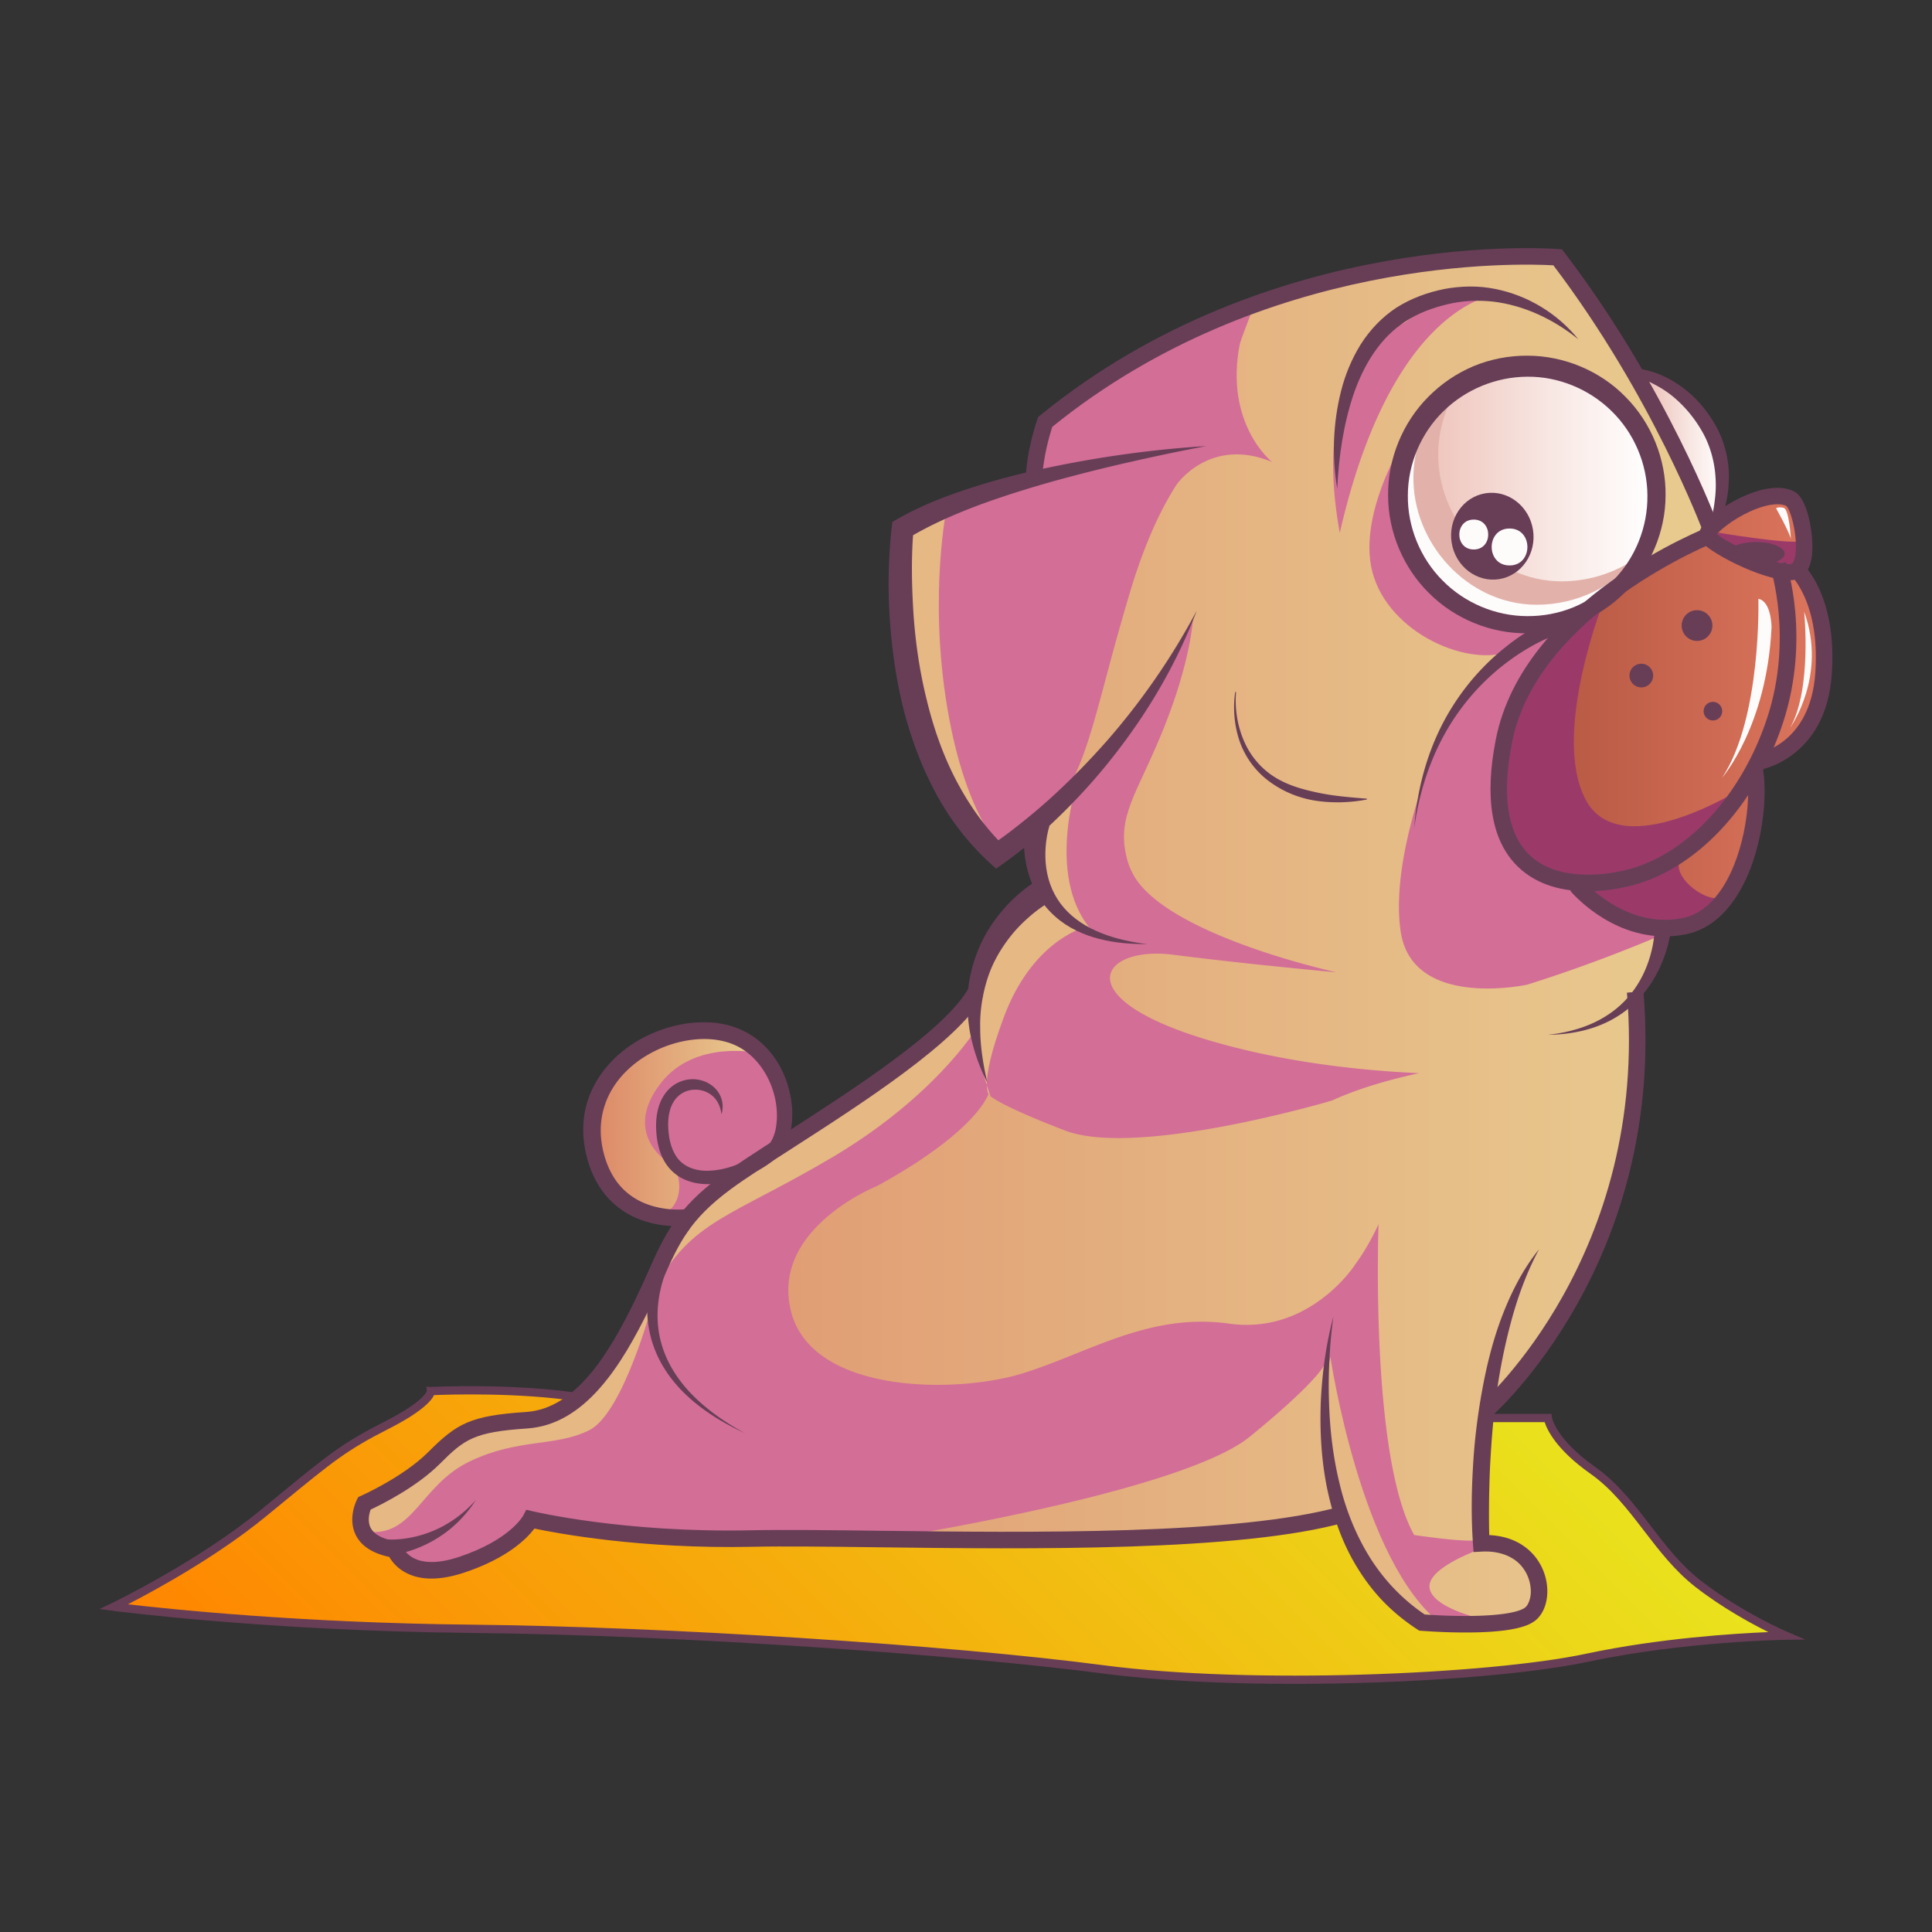 <svg xmlns="http://www.w3.org/2000/svg" viewBox="0 0 3000 3000" id="cute-pug-is-sitting-on-the-sheet">
  <rect x="0" y="0" width="3000" height="3000" fill="#333333" stroke="none"/>
  <linearGradient id="a" x1="-2520.927" x2="-2519.632" y1="-6310.572" y2="-6310.572" gradientTransform="scale(1392.918 -1392.918)rotate(45 -8874.964 -112.661)" gradientUnits="userSpaceOnUse">
    <stop offset="0" stop-color="#ff8500"></stop>
    <stop offset="1" stop-color="#e9e41d"></stop>
  </linearGradient>
  <path fill="url(#a)" d="m899.11 2176.989-32.338-11.474-129.983-6.713s-62.809-1.342-65.241 0c-2.433 1.341-18.201 21.546-18.201 21.546s-130.357 69.917-149.723 88.895c-19.366 18.976-108.384 94.521-181.21 142.991-72.825 48.471-141.901 80.91-141.901 80.91s107.732 14.779 180.971 19.938c73.238 5.157 442.715 17.227 442.715 17.227l357.656 14.502s343.681 23.42 485.895 39.408c142.215 15.988 369.777 26.046 458.132 22.574 88.355-3.471 275.217-18.594 365.302-34.063 90.085-15.467 160.678-29.129 160.678-29.129s146.277-9.088 143.594-6.418c-2.682 2.67-124.956-58.743-186.826-125.369-61.869-66.625-56.968-88.135-108.886-123.909-51.917-35.772-76.246-85.985-76.246-85.985l-106.154-.596-1398.234-24.335z"></path>
  <linearGradient id="b" x1="-2520.247" x2="-2518.952" y1="-6310.65" y2="-6310.65" gradientTransform="matrix(1678.442 0 0 -1678.442 4230645.5 -10590603)" gradientUnits="userSpaceOnUse">
    <stop offset="0" stop-color="#dd8968"></stop>
    <stop offset="1" stop-color="#e9ce91"></stop>
  </linearGradient>
  <path fill="url(#b)" d="M2727.426 1214.618c-5.265 70.976-24.379 189.575-76.372 207.8-51.854 18.101-68.663 16.045-68.663 16.045s-.765 2.695-2.18 7.188a167.015 167.015 0 0 0-2.181 7.057h-.126c-6.292 20.155-18.488 57.376-29.657 82.532-2.944 6.418-5.778 11.94-8.335 16.302 0 0 .252 6.93.126 19.379-.126 63.668-6.68 270.566-81.248 418.429-88.944 176.741-143.368 192.915-143.368 192.915s-20.406 198.559-15.918 204.205c4.487 5.778 49.924 17.718 57.759 23.747 7.959 6.035 57.369 55.834 32.601 85.485-9.876 11.807-40.436 18.48-73.802 22.072-50.576 5.521-107.558 4.368-107.558 4.368s-121.934-122.704-130.658-159.544c-8.862-36.963-22.336-3.208-40.436.131-18.099 3.21-467.332 35.297-664.736 27.206-197.404-8.085-455.65-1.409-502.115-16.168-46.591-14.635-54.676-12.836-54.676-12.836s-77.787 86.506-143.494 77.393c-65.854-9.111-59.174-32.212-59.174-32.212s-85.61-28.365-48.91-68.412c36.713-40.174 153.772-101.911 174.566-125.915 20.92-24.127 110.767 7.961 158.899-41.714 28.49-29.519 73.163-104.481 104.862-160.565v-.133c2.445-4.361 4.751-8.599 7.057-12.702 17.85-31.963 30.033-55.195 30.033-55.195l16.044-50.314s-116.532-1.41-130.909-95.494c-14.252-94.083 36.324-184.186 155.049-195.222 118.726-11.17 125.908 48.902 131.561 110.765l5.641 61.738s130.659-68.926 186.111-119.496c55.326-50.57 103.458-85.867 103.458-85.867s36.061-136.436 81.75-164.42c45.825-28.109 26.573-20.919 23.238-36.194-3.083-15.148-19.253-80.989-19.253-80.989s-36.838 80.219-63.274 30.544c-26.573-49.797-109.613-143.625-116.932-263.122-7.446-119.495-32.866-239.117-5.002-244.764 27.852-5.521 198.682-65.335 198.682-65.335s-7.057-93.952 59.552-121.033c66.62-26.955 180.984-116.927 377.874-179.95 77.137-24.642 151.327-36.582 213.198-41.847 96.125-8.342 162.232-.895 162.232-.895s142.089 207.03 184.958 301.752c40.937 90.749 51.729 124.379 52.494 127.074-.514-.645-2.444-3.208-2.82-3.466.639 1.537 6.417 10.398 28.49 42.097 41.714 59.816 50.827 276.603 45.562 347.58z"></path>
  <linearGradient id="c" x1="-2520.153" x2="-2518.858" y1="-6313.088" y2="-6313.088" gradientTransform="matrix(302.805 0 0 -302.805 765289.938 -1910858.375)" gradientUnits="userSpaceOnUse">
    <stop offset="0" stop-color="#ecbcb2"></stop>
    <stop offset=".605" stop-color="#f8e7e3"></stop>
    <stop offset="1" stop-color="#fff"></stop>
  </linearGradient>
  <path fill="url(#c)" d="M2567.011 777.016c0 113.199-87.779 204.964-196.076 204.964-108.284 0-196.063-91.764-196.063-204.964 0-113.197 87.779-204.961 196.063-204.961 108.298 0 196.076 91.764 196.076 204.961z"></path>
  <path fill="#e2b2aa" d="M2424.62 902.705c-106.993 0-193.907-96.019-191.337-200.957.852-34.627 10.729-66.533 27.162-94.008-51.654 36.913-85.573 98.94-85.573 169.276 0 113.199 87.779 204.964 196.063 204.964 80.095 0 148.858-50.263 179.292-122.197-34.745 27.029-78.666 42.922-125.607 42.922z"></path>
  <path fill="#fefbfb" d="M2386.115 939.067c-106.993 0-193.906-96.019-191.337-200.957.852-34.877 10.892-66.977 27.538-94.583-29.531 35.867-47.443 82.464-47.443 133.49 0 113.199 87.779 204.964 196.063 204.964 80.095 0 148.858-50.263 179.292-122.197-1.992 1.554-4.123 2.933-6.179 4.411-37.228 45.981-94.774 74.872-157.934 74.872z"></path>
  <linearGradient id="d" x1="-2519.601" x2="-2518.306" y1="-6319.432" y2="-6319.432" gradientTransform="matrix(97.449 0 0 -97.449 248081.969 -615118.25)" gradientUnits="userSpaceOnUse">
    <stop offset="0" stop-color="#ecbcb2"></stop>
    <stop offset=".605" stop-color="#f8e7e3"></stop>
    <stop offset="1" stop-color="#fff"></stop>
  </linearGradient>
  <path fill="url(#d)" d="m2611.27 609.438-62.647-26.154 107.747 245.211s22.285-44.659 17.874-100.814c-4.414-56.154-62.974-118.243-62.974-118.243z"></path>
  <linearGradient id="e" x1="-2520.029" x2="-2518.734" y1="-6312.56" y2="-6312.56" gradientTransform="matrix(394.859 0 0 -394.859 997382.875 -2491462)" gradientUnits="userSpaceOnUse">
    <stop offset="0" stop-color="#af533e"></stop>
    <stop offset="1" stop-color="#de765e"></stop>
  </linearGradient>
  <path fill="url(#e)" d="M2796.741 1142.1c-45.312 47.875-58.147 38.762-58.147 38.762s-14.89 23.49-11.168 48.389c2.57 17.967-20.657 106.787-50.702 163.648-11.544 21.948-24.128 39.145-36.575 45.563-44.924 23.232-126.172-15.273-126.172-15.273l-77.011-51.215s-114.489-11.932-109.613-171.22c4.75-159.413 81.761-196.89 81.761-196.89s33.505-34.783 72.524-70.337c29.393-26.572 61.732-53.521 85.346-66.489 54.938-30.032 112.308-38.249 126.435-74.83 14.114-36.45 96.264-26.31 102.168 12.453 5.766 38.763 6.153 84.971 16.808 113.594 10.656 28.621 29.658 175.838-15.654 223.845z"></path>
  <path fill="#d36e97" d="M2080.4 827.505c-17.071-93.952-17.962-199.842 36.713-270.692 20.018-25.797 39.146-46.59 57.245-63.149-3.46 35.937 41.075-49.16 119.239-37.609 81.249 11.939-118.724-42.134-213.197 371.45zm235.91 1690.143-.25.125c-50.576 5.521-107.558 4.368-107.558 4.368s-121.934-122.704-130.658-159.544c0 0 0-.125-.263-1.027-.764-3.592-3.972-19.253-16.683-85.61-15.016-79.449-4.5-152.356-3.723-157.745-1.667 3.597-16.683 31.448-116.545 112.696-107.432 87.409-567.958 159.023-567.958 159.023-197.404-8.085-455.65-1.409-502.115-16.168-46.591-14.635-54.676-12.836-54.676-12.836s-77.787 86.506-143.494 77.393c-65.854-9.111-59.174-32.212-59.174-32.212s-33.366-11.037-49.411-29.135c-9.765-10.912-13.224-24.261.501-39.277 36.713-40.174 153.772-101.911 174.566-125.915 20.92-24.127 110.767 7.961 158.899-41.714 24.517-25.414 61.093-84.714 90.999-136.436a2076.964 2076.964 0 0 0 13.863-24.128v-.133l13.614-7.057-6.557-5.645c17.85-31.963 30.033-55.195 30.033-55.195l16.044-50.314s-11.933-.125-28.742-3.467c-35.434-6.93-92.416-28.107-102.167-92.027-14.252-94.083 36.324-184.186 155.049-195.222 23.992-2.313 43.508-1.543 59.289 1.285 62.258 11.931 67.772 60.063 72.272 109.48l5.641 61.738s130.659-68.926 186.111-119.496c55.326-50.57 103.458-85.867 103.458-85.867s36.061-136.436 81.75-164.42c45.825-28.109 26.573-20.919 23.238-36.194-3.083-15.148-19.253-80.989-19.253-80.989s-36.838 80.219-63.274 30.544c-26.573-49.797-109.613-143.625-116.932-263.122-7.446-119.495-32.866-239.117-5.002-244.764 27.852-5.521 198.682-65.335 198.682-65.335s-7.057-93.952 59.552-121.033c54.813-22.205 141.839-86.894 280.581-144.27-26.309 66.231-57.244 156.077-53.521 203.952 0 0-77.011 36.839-136.311 232.702-46.202 152.355-61.094 246.438-97.292 308.176 44.797-47.492 105.89-112.954 129.643-148.118-3.722 9.113-87.027 212.553-19.516 297.259 68.927 86.512 306.503 137.853 306.503 137.853s-141.313-12.835-253.621-27.337c-112.308-14.377-166.858 65.844 51.341 131.686 118.336 35.686 242.077 48.264 330.381 52.243-46.978 10.14-94.347 23.741-135.283 42.48 0 0-.125 0-.513.13-14.642 4.363-304.962 88.562-414.325 46.334-112.434-43.382-118.851-56.217-118.851-56.217s-17.586 57.759-173.276 142.729c0 0-165.191 65.844-133.103 194.195 32.088 128.353 255.037 128.353 357.718 97.035 102.682-31.192 197.405-95.367 322.548-77.782 125.143 17.585 195.223-90.999 195.223-90.999v-.132c22.336-30.032 36.838-63.405 36.838-63.405s-13.474 360.539 55.313 482.73c0 0 78.428 11.938 97.681 7.959 19.253-4.104 21.697 7.961 21.697 7.961s-99.473 31.316-95.499 65.841c3.978 34.527 96.518 52.37 96.518 52.37zm261.719-1064.94h-.126c-4.237 1.931-94.86 41.332-206.391 76.247 0 0-.263.125-.903.252h-.389c-15.781 3.208-178.539 32.99-195.348-83.299-17.711-122.191 60.967-298.676 60.967-298.676l-2.695-3.335v-.13c18.99-22.719 30.033-46.847 30.033-46.847s90.999-115.517 162.232-122.963c0 0-128.353 136.95-94.847 279.804 33.629 142.729 122.448 112.697 122.448 112.697s75.733 70.337 109.099 74.699c10.015 1.285 15.405 2.952 18.101 4.493 6.292 3.593-2.181 7.058-2.181 7.058zM1107.946 1600.388l75.406 43.406"></path>
  <linearGradient id="f" x1="-2521.688" x2="-2520.393" y1="-6315.881" y2="-6315.881" gradientTransform="matrix(196.463 0 0 -196.463 496341.563 -1239095.5)" gradientUnits="userSpaceOnUse">
    <stop offset="0" stop-color="#dd8968"></stop>
    <stop offset="1" stop-color="#e9ce91"></stop>
  </linearGradient>
  <path fill="url(#f)" d="M1026.886 1680.922c-52.871 67.127-10.392 110.508 13.612 126.552 17.962 11.94 24.379 62.892-13.474 80.22-35.434-6.93-92.416-28.107-102.167-92.027-14.252-94.083 36.324-184.186 155.049-195.222 23.992-2.313 43.508-1.543 59.289 1.285l37.74 33.241s-97.029-21.177-150.049 45.951z"></path>
  <linearGradient id="g" x1="-2524.389" x2="-2523.094" y1="-6336.084" y2="-6336.084" gradientTransform="matrix(40.005 0 0 -40.005 102595.602 -252224.406)" gradientUnits="userSpaceOnUse">
    <stop offset="0" stop-color="#dd8968"></stop>
    <stop offset="1" stop-color="#e9ce91"></stop>
  </linearGradient>
  <path fill="url(#g)" d="M1658.895 1222.833c-10.392 17.58-22.462 32.603-37.353 45.562-32.852 28.498-5.127-.381 37.353-45.562z"></path>
  <path fill="#9b3a69" d="M2674.293 1393.539c.903-.257 1.666-.513 2.431-.64-11.544 21.948-24.128 39.145-36.575 45.563-44.924 23.232-126.172-15.273-126.172-15.273l-77.011-51.215s-114.489-11.932-109.613-171.22c4.75-159.413 81.761-196.89 81.761-196.89s33.505-34.783 72.524-70.337l11.293-7.828s-85.485 212.803-30.809 315.874c54.424 103.064 244.897-18.74 244.897-18.74s-74.956 86.381-95.751 109.739c-20.793 23.232 34.534 70.594 63.025 60.967zm-17.924-551.545 6.643-15.643s124.391 20.983 136.599 13.099c12.209-7.885-2.607 35.836-3.22 38.241-.615 2.408-3.774 20.456-16.433 18.452-12.66-2.005-123.589-54.149-123.589-54.149z"></path>
  <path fill="#683e57" d="M2771.31 859.643c0 9.972-19.93 18.049-44.523 18.049-24.592 0-44.521-8.077-44.521-18.049 0-9.971 19.929-18.049 44.521-18.049 24.592-.001 44.523 8.078 44.523 18.049z"></path>
  <path fill="#fefbfb" d="M2757.872 789.25s20.456 36.701 23.064 47.53c0 0-2.608-46.527-11.532-48.332-8.925-1.806-11.532.802-11.532.802zm-27.475 140.586s5.213 184.506-56.154 277.562c0 0 69.39-79.419 76.609-233.44.001-.001.001-40.111-20.455-44.122zm71.07 20.055s12.409 119.002-21.509 179.831c0 0 57.746-80.495 21.509-179.831zm-427.022-109.25c0 31.762-25.745 57.507-57.507 57.507s-57.508-25.745-57.508-57.507c0-31.762 25.746-57.508 57.508-57.508s57.507 25.746 57.507 57.508z"></path>
  <path fill="#d36e97" d="m1807.465 670.725 19.666 81.531s51.756-74.976 147.994-35.003c0 0-74.68-58.824-49.773-184.237 24.906-125.412-68.15 50.269-68.15 50.269l-49.737 87.44zm44.923 291.199s-3.208 63.65-44.923 167.797c-41.714 104.148-74.078 136.312-57.896 202.857 16.181 66.546-48.797-5.653-48.797-5.653l52.143-197.203s62.572-96.402 99.473-167.798z"></path>
  <path fill="#e5b884" d="M1471.079 783.133s-29.945 138.744 0 316.669c29.944 177.926 92.14 227.123 92.14 227.123s-128.591-96.74-151.014-273.52c-22.425-176.778-8.511-232.449-8.511-232.449l67.385-37.823zm201.09 433.622s-50.828 153.459 28.603 233.96c0 0-85.021-34.08-93.933-88.092-8.911-54.01 14.703-94.228 14.703-94.228l50.627-51.64z"></path>
  <path fill="#e5b884" d="m1580.705 1422.657 49.21-35.829s53.146 53.628 50.902 54.355c-2.244.727-79.255 23.194-122.035 138.173-42.78 114.977-20.832 122.887-20.832 122.887s-30.51-87.59-28.905-131.981c1.605-44.391 71.66-147.605 71.66-147.605z"></path>
  <path fill="#e5b884" d="m1470.001 1594.328 28.955-30.233 15.003 36.293s-64.276 103.571-221.507 196.627c-157.232 93.055-220.305 97.742-276.207 205.3 0 0 23.514-97.003 103.734-164.388 80.22-67.384 125.695-87.666 202.43-135.685 76.736-48.019 147.592-107.914 147.592-107.914zm-456.965 430.575s-45.125 169.232-97.618 195.673c-52.494 26.567-110.191 12.26-186.048 48.709-75.983 36.325-87.277 117.058-157.87 109.099-2.696-.257-5.266-.77-7.696-1.409-9.765-10.912-13.224-24.261.501-39.277 36.713-40.174 153.772-101.911 174.566-125.915 20.92-24.127 110.767 7.961 158.899-41.714 24.517-25.414 61.093-84.714 90.999-136.436l24.267-8.73zm1052.737 81.761s47.355 320.681 172.886 415.44c0 0-47.593 15.862-96.941-58.19-49.346-74.054-108.033-205.364-75.945-357.25z"></path>
  <path fill="#d36e97" d="M2191.343 664.307s-85.56 128.064-60.241 224.071c25.32 96.007 152.244 150.03 217.133 121.414 64.891-28.616 33.053-35.836 33.053-35.836s-174.904-7.22-202.292-147.606c-27.387-140.383 12.347-162.043 12.347-162.043z"></path>
  <path fill="#683e57" d="M2380.374 822.441c-5.929-36.82-39.006-62.102-73.853-56.486-34.882 5.634-58.322 40.029-52.381 76.83 5.929 36.813 38.995 62.095 73.865 56.48 34.846-5.634 58.298-40.023 52.369-76.824zm-91.915 30.798c-29.919 0-29.919-46.422 0-46.422 29.932-.001 29.932 46.422 0 46.422zm55.552 24.779c-36.988 0-36.988-57.351 0-57.351 36.977 0 36.977 57.351 0 57.351zM670.007 2451.234c-14.515 0-27.4-2.82-38.581-8.454-14.878-7.489-22.938-18.106-26.962-25.212-26.008-5.496-43.482-16.872-52.005-33.868-13.011-25.947 1.191-53.935 1.805-55.121l2.081-4.01 4.136-1.825c.652-.288 65.718-29.242 104.399-67.923 44.635-44.635 65.38-56.586 151.829-62.296 77.162-5.095 128.728-90.229 169.002-172.837 7.846-16.118 14.402-30.796 20.493-44.453 25.37-56.868 43.708-97.956 113.374-149.403 22.587-16.677 56.931-38.77 96.703-64.345 106.292-68.363 251.866-161.989 287.94-227.375l22.487 12.396c-39.22 71.071-187.941 166.726-296.539 236.569-39.396 25.338-73.414 47.216-95.349 63.41-64.226 47.424-80.521 83.937-105.176 139.207-6.204 13.895-12.872 28.836-20.87 45.237-43.482 89.232-100.112 181.247-190.385 187.213-82.551 5.447-97.216 16.69-135.359 54.826-36.262 36.262-91.112 63.45-107.495 71.12-2.156 5.941-5.277 18-.063 28.228 6.706 13.187 25.37 18.789 39.859 21.17l7.696 1.266 2.419 7.415c.526 1.448 15.179 39.458 87.502 15.342 79.28-26.423 99.348-63.8 99.549-64.169l4.625-8.956 9.865 2.237c1.404.339 141.952 33.912 340.046 29.582 50.275-1.066 118.137-.233 196.714.739 235.785 2.896 558.632 6.863 717.82-37.696l6.919 24.717c-162.734 45.563-487.776 41.571-725.052 38.651-78.378-.966-146.038-1.812-195.85-.74-172.95 3.579-303.458-21.064-337.752-28.334-11.193 14.96-41.063 45.756-108.761 68.325-18.738 6.24-35.798 9.367-51.064 9.367z"></path>
  <path fill="#683e57" d="M2070.587 2044.092a691.578 691.578 0 0 0-6.117 65.192c-1.253 21.735-1.555 43.495-.84 65.166 1.103 43.325 6.041 86.45 16.17 128.064 9.777 41.671 25.745 81.624 48.145 117.19 22.499 35.465 52.08 66.068 87.075 89.063l-5.941-2.031h.038c27.751 2.031 56.079 2.983 83.867 2.313 13.902-.377 27.764-1.179 41.151-2.966 6.668-.902 13.237-2.068 19.316-3.697 5.954-1.561 11.946-3.899 14.74-6.205 5.704-4.449 9.614-16.827 8.737-28.172-.615-11.631-4.739-23.314-11.644-32.714-13.739-19.339-38.932-27.488-64.591-25.952l-.062.006-12.548.645-.877-12.628c-2.782-40.23-2.369-79.756.012-119.547 2.143-39.722 7.032-79.306 14.164-118.501 7.095-39.182 16.734-78.077 30.948-115.416 14.301-37.182 32.551-73.308 57.506-104.099-18.638 34.858-32.225 71.528-42.491 109.025-10.278 37.49-17.911 75.632-23.389 114.131-5.402 38.519-8.285 77.376-10.316 116.251-1.604 38.8-2.13 78.094-.814 116.47l-13.424-11.977h.063c15.494-.715 31.701.909 47.105 6.743 15.38 5.747 29.58 16.088 39.42 29.688 9.915 13.55 15.668 29.788 16.572 46.552.426 8.391-.365 16.99-2.959 25.52-2.62 8.354-7.145 17.285-15.455 24.086-8.524 6.448-16.383 8.654-24.041 10.891-7.658 2.044-15.129 3.329-22.537 4.338-14.815 1.974-29.394 2.789-43.908 3.189-29.079.683-57.658-.276-86.625-2.388l-.063-.006-3.222-.25-2.72-1.781c-19.09-12.452-36.977-26.881-52.896-43.268-15.881-16.427-29.644-34.79-41.426-54.186-23.716-38.87-38.142-82.288-46.866-125.97-8.461-43.884-10.667-88.462-8.824-132.534 2.294-44.053 8.123-87.894 19.567-130.235z"></path>
  <path fill="#683e57" d="m2317.038 2198.284-16.783-19.421c2.607-2.256 260.326-230.558 226.032-637.474l25.57-2.156c35.447 420.403-232.112 656.714-234.819 659.051z"></path>
  <path fill="#683e57" d="M2595.226 1438.814c-2.67 25.162-9.889 47.404-20.431 68.932-10.605 21.246-25.219 40.536-43.13 55.809-17.862 15.355-38.895 26.437-60.817 33.249-21.961 6.906-44.76 9.776-67.347 10.089 22.462-2.437 44.635-7.459 65.141-16.113 20.507-8.573 39.195-20.938 54.249-36.593 15.103-15.6 26.597-34.27 34.319-54.287 7.634-19.781 12.183-41.916 12.346-61.851l25.67.765z"></path>
  <path fill="#683e57" d="M2584.935 1454.018c-86.362 0-143.944-67.523-146.615-70.725l19.667-16.489c.639.751 65.091 75.77 153.559 59.017 24.568-4.656 45.901-20.8 63.412-47.988 36.425-56.542 45.6-145.417 36.148-184.242l24.944-6.079c10.316 42.378 2.194 139.488-39.508 204.222-21.472 33.335-48.458 53.289-80.208 59.307-10.83 2.055-21.322 2.977-31.399 2.977z"></path>
  <path fill="#683e57" d="M2465.019 1384.007c-36.701 0-77.588-8.562-108.322-38.524-40.561-39.546-51.992-106.003-33.969-197.524 42.592-216.23 322.31-326.828 334.192-331.434l9.276 23.94c-2.783 1.079-278.439 110.172-318.273 312.458-16.245 82.469-7.27 141.068 26.686 174.178 43.231 42.146 116.608 31.33 146.176 24.737 95.788-21.397 183.616-115.029 223.751-238.524 39.947-122.912 4.676-231.553 4.325-232.632l24.342-8.115c1.592 4.744 38.279 117.817-4.25 248.682-42.893 131.956-138.104 232.306-242.578 255.645-16.258 3.628-37.954 7.113-61.356 7.113z"></path>
  <path fill="#683e57" d="m2729.118 1196.323-3.409-25.445c3.422-.495 85.397-13.567 93.093-126.133 7.909-115.535-42.63-156.472-43.144-156.875l15.555-20.424c2.545 1.917 62.133 48.477 53.209 179.054-9.175 134.042-114.239 149.679-115.304 149.823z"></path>
  <path fill="#683e57" d="M2778.541 900.994c-43.181 0-129.468-45.367-138.405-62.339-6.743-12.803 5.954-25.795 10.128-30.064 25.908-26.523 95.261-65.562 135.408-45.607 21.421 10.661 29.293 64.308 28.579 89.326-.878 31.029-12.146 42.292-21.446 46.272-3.873 1.66-8.711 2.412-14.264 2.412zm-112.608-71.602c20.23 16.533 100.237 52.687 116.77 45.6.689-.301 3.597-3.467 5.076-13.507 4.174-28.384-7.044-69.941-14.126-75.876-9.413-4.607-25.971-3.191-46.014 4.375-29.243 11.024-53.973 30.257-61.706 39.408zm-79.657-59.883c-.05 56.011-23.89 111.693-63.648 150.971-39.597 39.589-95.098 62.671-151.152 62.891-56.08.659-112.171-22.161-152.08-61.951-40.286-39.389-64.001-95.456-63.963-152.08-.602-56.605 22.487-113.185 62.659-153.383 19.968-20.175 43.932-36.431 70.18-47.456 26.31-10.917 54.837-16.319 83.203-16.213 56.818-.032 113.373 23.52 152.857 64.182 39.921 40.185 62.721 96.584 61.944 152.863v.176zm-28.177-.176c-.213-49.003-20.794-97.079-55.64-130.978-34.62-34.099-82.539-53.928-130.984-53.389-48.358.187-96.064 19.841-130.471 53.904-34.594 33.893-54.874 81.792-54.913 130.469-.527 48.658 19.139 97.067 53.61 131.768 34.193 34.971 82.576 55.52 131.774 55.615 24.555.162 49.16-4.425 71.896-13.789 22.7-9.464 43.47-23.47 60.805-40.899 35.009-34.814 54.537-83.605 53.922-132.877v.176z"></path>
  <path fill="#683e57" d="M2450.83 526.862c-38.995-31.618-85.246-52.976-132.764-58.573-23.752-2.488-47.706-1.385-70.756 4.256-22.813 5.409-46.128 14.101-65.004 26.697-39.358 25.101-65.091 67.867-80.709 113.662-15.455 46.227-22.838 95.832-25.132 146.064-8.361-49.78-6.743-101.679 5.941-151.798 6.28-25.1 16.395-49.529 30.296-72.116 14.164-22.392 33.015-42.436 55.602-57.307 23.288-14.684 47.906-23.515 73.966-28.911 25.983-4.87 52.995-5.483 78.829-.269 51.742 10.02 98.119 38.986 129.731 78.295z"></path>
  <path fill="#683e57" d="M2644.323 825.387c-.777-2.093-78.328-210.34-232.263-413.39-51.466-3.009-448.367-16.276-778.097 250.807-3.685 11.506-15.292 50.2-15.292 82.256H1593c0-42.335 17.11-91.97 17.837-94.065l1.191-3.427 2.82-2.3c360.338-294.044 800.634-258.86 805.021-258.472l5.64.502 3.434 4.493c158.711 207.707 238.68 422.59 239.469 424.734l-24.089 8.862z"></path>
  <path fill="#683e57" d="M1873.245 692.655c-40.336 7.551-80.396 16.087-120.267 25.137-39.884 9.001-79.468 19.054-118.713 29.877-39.157 11.118-77.965 23.207-115.818 37.227-37.716 14.226-74.667 30.46-108.208 50.689l8.209-12.604c-3.748 43.231-2.707 88.505.163 132.564 3.196 44.26 9.689 88.242 20.344 130.991 10.353 42.792 24.779 84.52 44.76 123.243 20.08 38.589 45.023 74.588 76.109 104.702l-21.07-1.881c16.006-10.479 32.514-23.051 48.156-35.617a915.931 915.931 0 0 0 46.365-39.401c30.021-27.381 58.511-56.569 85.497-87.166 53.686-61.468 100.69-129.148 139.509-202.129-29.256 77.357-71.146 150.339-121.985 216.482-25.281 33.217-52.971 64.652-82.665 94.184-29.843 29.681-60.628 57.319-96.188 82.301l-10.792 7.582-10.291-9.462c-34.945-32.125-63.912-70.587-85.672-112.358-21.972-41.709-37.866-86.123-49.084-131.342-10.855-45.342-17.185-91.457-20.093-137.633-2.945-46.378-2.006-92.097 3.146-139.101l.928-8.437 7.281-4.178c37.165-21.303 76.398-36.358 115.969-49.086 39.571-12.816 79.706-22.951 120.091-31.361 80.72-16.923 162.357-28.141 244.319-33.223z"></path>
  <path fill="#683e57" d="M1629.526 1282.641c-2.933 9.174-5.013 21.19-5.841 32.15-.84 11.225-.601 22.562 1.028 33.661 3.146 22.192 12.059 43.558 27.137 60.886 14.929 17.455 35.534 30.547 58.009 39.446 22.512 9.036 46.841 14.201 71.409 17.191-24.755.201-49.825-1.724-74.392-8.034-24.468-6.211-48.758-17.173-68.702-35.04-20.055-17.666-34.469-42.165-41.676-68.274-3.698-13.061-5.754-26.51-6.506-40.004-.627-13.75-.376-26.516 2.206-41.457l37.328 9.475z"></path>
  <path fill="#683e57" d="M1630.705 1400.158c-9.727 5.57-21.133 13.655-30.76 22.023-9.876 8.484-19.253 17.672-27.601 27.738-16.544 20.18-30.295 42.986-38.543 68.255-8.16 25.176-12.559 52.188-11.744 79.688.137 27.538 4.65 55.376 11.055 83.103a288.113 288.113 0 0 1-27.575-81.585c-4.412-28.769-4.876-59.089 2.068-88.451 6.694-29.305 19.203-57.789 37.29-82.274 8.987-12.272 18.952-23.866 30.132-34.251 11.47-10.416 22.588-19.697 37.428-28.151l18.25 33.905zm-560.112 508.475c-18.788 24.041-33.943 53.509-42.415 83.773-8.537 30.423-9.902 63.055-1.192 93.734 8.485 30.74 26.786 58.617 49.9 81.599 23.151 23.113 50.714 41.858 79.731 57.651-29.97-13.894-58.887-30.865-84.118-52.971-25.144-21.96-46.403-49.818-57.745-82.407-11.583-32.482-12.459-68.45-5.291-102.123 7.358-33.912 20.783-65.492 40.801-94.936l20.329 15.68z"></path>
  <path fill="#683e57" d="M1070.481 1902.9c-26.748 2.926-52.093-.075-76.949-9.357-24.579-9.213-46.828-26.599-61.355-48.815-14.653-22.224-22.488-47.355-25.546-72.943-2.945-25.791.678-52.909 11.407-76.898 21.56-48.509 66.019-81.875 114-97.568 24.218-7.833 49.9-11.507 75.796-9.281 26.034 2.068 52.23 12.29 72.387 29.655 20.292 17.242 34.369 40.406 42.291 64.909 7.796 24.58 10.528 50.947 4.411 77.137-3.12 12.854-9.1 26.542-19.955 36.658-9.89 9.268-20.631 16.144-31.862 22.135-22.486 11.619-47.004 19.523-73.201 20.23-13.024.213-26.672-1.629-39.358-7.432-12.709-5.634-23.702-15.736-30.583-27.613-6.97-11.883-10.429-24.901-12.033-37.597-.778-6.236-1.204-12.924-1.154-19.009.051-6.661.602-13.029 1.831-19.585 2.482-12.935 8.035-26.21 18.137-36.319 9.977-10.196 24.43-15.849 38.455-15.429 14.026.469 27.726 6.794 36.25 17.611 8.686 10.76 10.641 25.252 6.806 36.782-1.454-12.152-6.618-22.693-14.803-29.142-7.998-6.544-18.364-9.533-28.166-8.874-9.89.395-19.09 4.707-25.834 11.601-6.768 6.987-10.866 16.69-12.696 27.118-1.793 10.365-1.454 21.633.074 32.694 1.554 10.9 4.7 21.335 10.003 30.002 10.304 17.737 30.935 25.369 52.544 24.292 21.609-.883 43.695-8.203 63.274-18.833 9.727-5.357 19.09-11.737 26.497-18.957 6.669-6.349 10.717-15.499 13.061-25.707 8.461-41.496-8.222-89.999-40.473-117.192-32.427-28.308-81.512-28.735-123.452-14.778-42.077 13.95-80.094 43.694-97.242 83.422-8.509 19.729-11.907 41.457-9.525 63.093 2.418 21.689 9.2 43.406 20.819 61.142 11.583 17.837 28.616 31.391 48.658 39.133 19.73 7.79 43.155 10.479 63.8 8.31l3.686 25.405zM2418.14 985.025c-28.904 10.335-57.871 27.608-83.316 47.412a353.566 353.566 0 0 0-67.924 70.355c-38.919 53.133-62.057 117.535-71.007 183.717 4.713-66.57 23.677-133.372 60.391-190.924 18.212-28.755 40.561-55.07 66.181-77.914 25.959-22.769 53.786-42.416 87.052-56.825l8.623 24.179zm-498.793 89.571c-2.081 25.369 1.93 51.266 11.619 74.366 9.538 23.189 25.871 43.187 46.628 56.593 20.768 13.6 45.01 20.274 69.328 25.407 24.492 5.171 49.786 7.125 75.518 9.226l.076 1.279c-25.42 4.907-51.73 5.785-77.801 2.136-26.034-3.711-51.567-13.806-72.988-29.625-21.659-15.554-38.042-37.986-46.74-62.708-8.5-24.831-10.718-51.347-6.92-76.862l1.28.188zm619.261-502.617c27.65 2.37 52.53 13.863 74.292 29.9 21.784 15.964 39.308 37.566 52.143 60.667 13.199 24.536 19.754 51.523 19.578 78.603-.275 27.049-5.666 53.308-17.849 77.613l-11.681-5.302c3.422-11.225 6.192-23.547 7.47-35.566 1.629-12.046 2.131-24.204 1.304-36.176-1.354-23.847-7.785-47.491-18.677-67.872-11.67-21.484-26.698-40.335-44.936-55.985-9.087-7.821-19.127-14.527-29.782-20.13-10.441-5.778-22.173-10.291-33.266-12.992l1.404-12.76zm120.394 399.371c0 13.18-10.68 23.866-23.866 23.866-13.187 0-23.866-10.685-23.866-23.866 0-13.18 10.679-23.866 23.866-23.866 13.185 0 23.866 10.685 23.866 23.866zm-91.991 77.682c0 10.153-8.223 18.381-18.376 18.381s-18.387-8.228-18.387-18.381 8.235-18.382 18.387-18.382c10.153 0 18.376 8.229 18.376 18.382zm107.232 55.282c0 7.971-6.469 14.439-14.44 14.439-7.972 0-14.439-6.468-14.439-14.439s6.468-14.44 14.439-14.44c7.972.001 14.44 6.469 14.44 14.44zM599.526 2390.242c11.393.965 24.992-.187 37.514-2.531 12.723-2.394 25.32-6.192 37.416-11.431 24.266-10.362 46.365-26.674 64.477-47.137-14.666 23.007-34.482 43.42-58.461 58.473-11.933 7.577-24.818 13.832-38.329 18.658-13.738 4.763-27.201 8.386-43.043 9.638l.426-25.67z"></path>
  <path fill="#683e57" d="M2009.331 2614.702c-106.129 0-211.079-4.869-296.3-16.075-210.753-27.708-646.186-59.688-982.182-63.048-317.597-3.178-552.503-33.975-554.847-34.288l-21.334-2.839 19.416-9.307c1.304-.627 132.037-63.731 229.743-143.582l28.829-23.615c76.009-62.358 98.959-81.173 163.749-114.044 62.873-31.894 66.295-47.837 66.32-47.994l-.74-6.75 6.794.57c1.241-.063 125.544-6.437 230.934 9.601l-1.931 12.685c-92.842-14.133-200.663-10.648-223.826-9.671-4.35 9.319-19.88 26.698-71.735 53.002-63.549 32.239-86.249 50.852-161.418 112.521l-28.854 23.633c-76.535 62.553-172.937 114.866-213.248 135.629 64.301 7.49 269.978 28.991 532.273 31.612 300.374 3.001 741.672 31.336 983.736 63.16 227.198 29.858 595.359 14.527 748.679-18.1 113.111-24.059 230.971-31.373 282.512-33.516-27.099-13.475-72.524-38.18-114-70.67-31.462-24.648-55.703-56.197-79.13-86.706-25.758-33.517-50.075-65.18-83.178-88.518-52.531-37.033-67.122-67.837-71.07-80.057h-91.563V2195.5h102.18l.727 5.596c.037.263 5.677 33.486 67.122 76.804 34.695 24.461 60.754 58.386 85.961 91.194 22.95 29.875 46.678 60.774 76.873 84.419 62.785 49.179 134.745 80.125 135.472 80.433l27.914 11.908-30.346.414c-1.566.019-158.372 2.507-306.792 34.093-96.74 20.585-278.388 34.341-456.74 34.341z"></path>
</svg>
